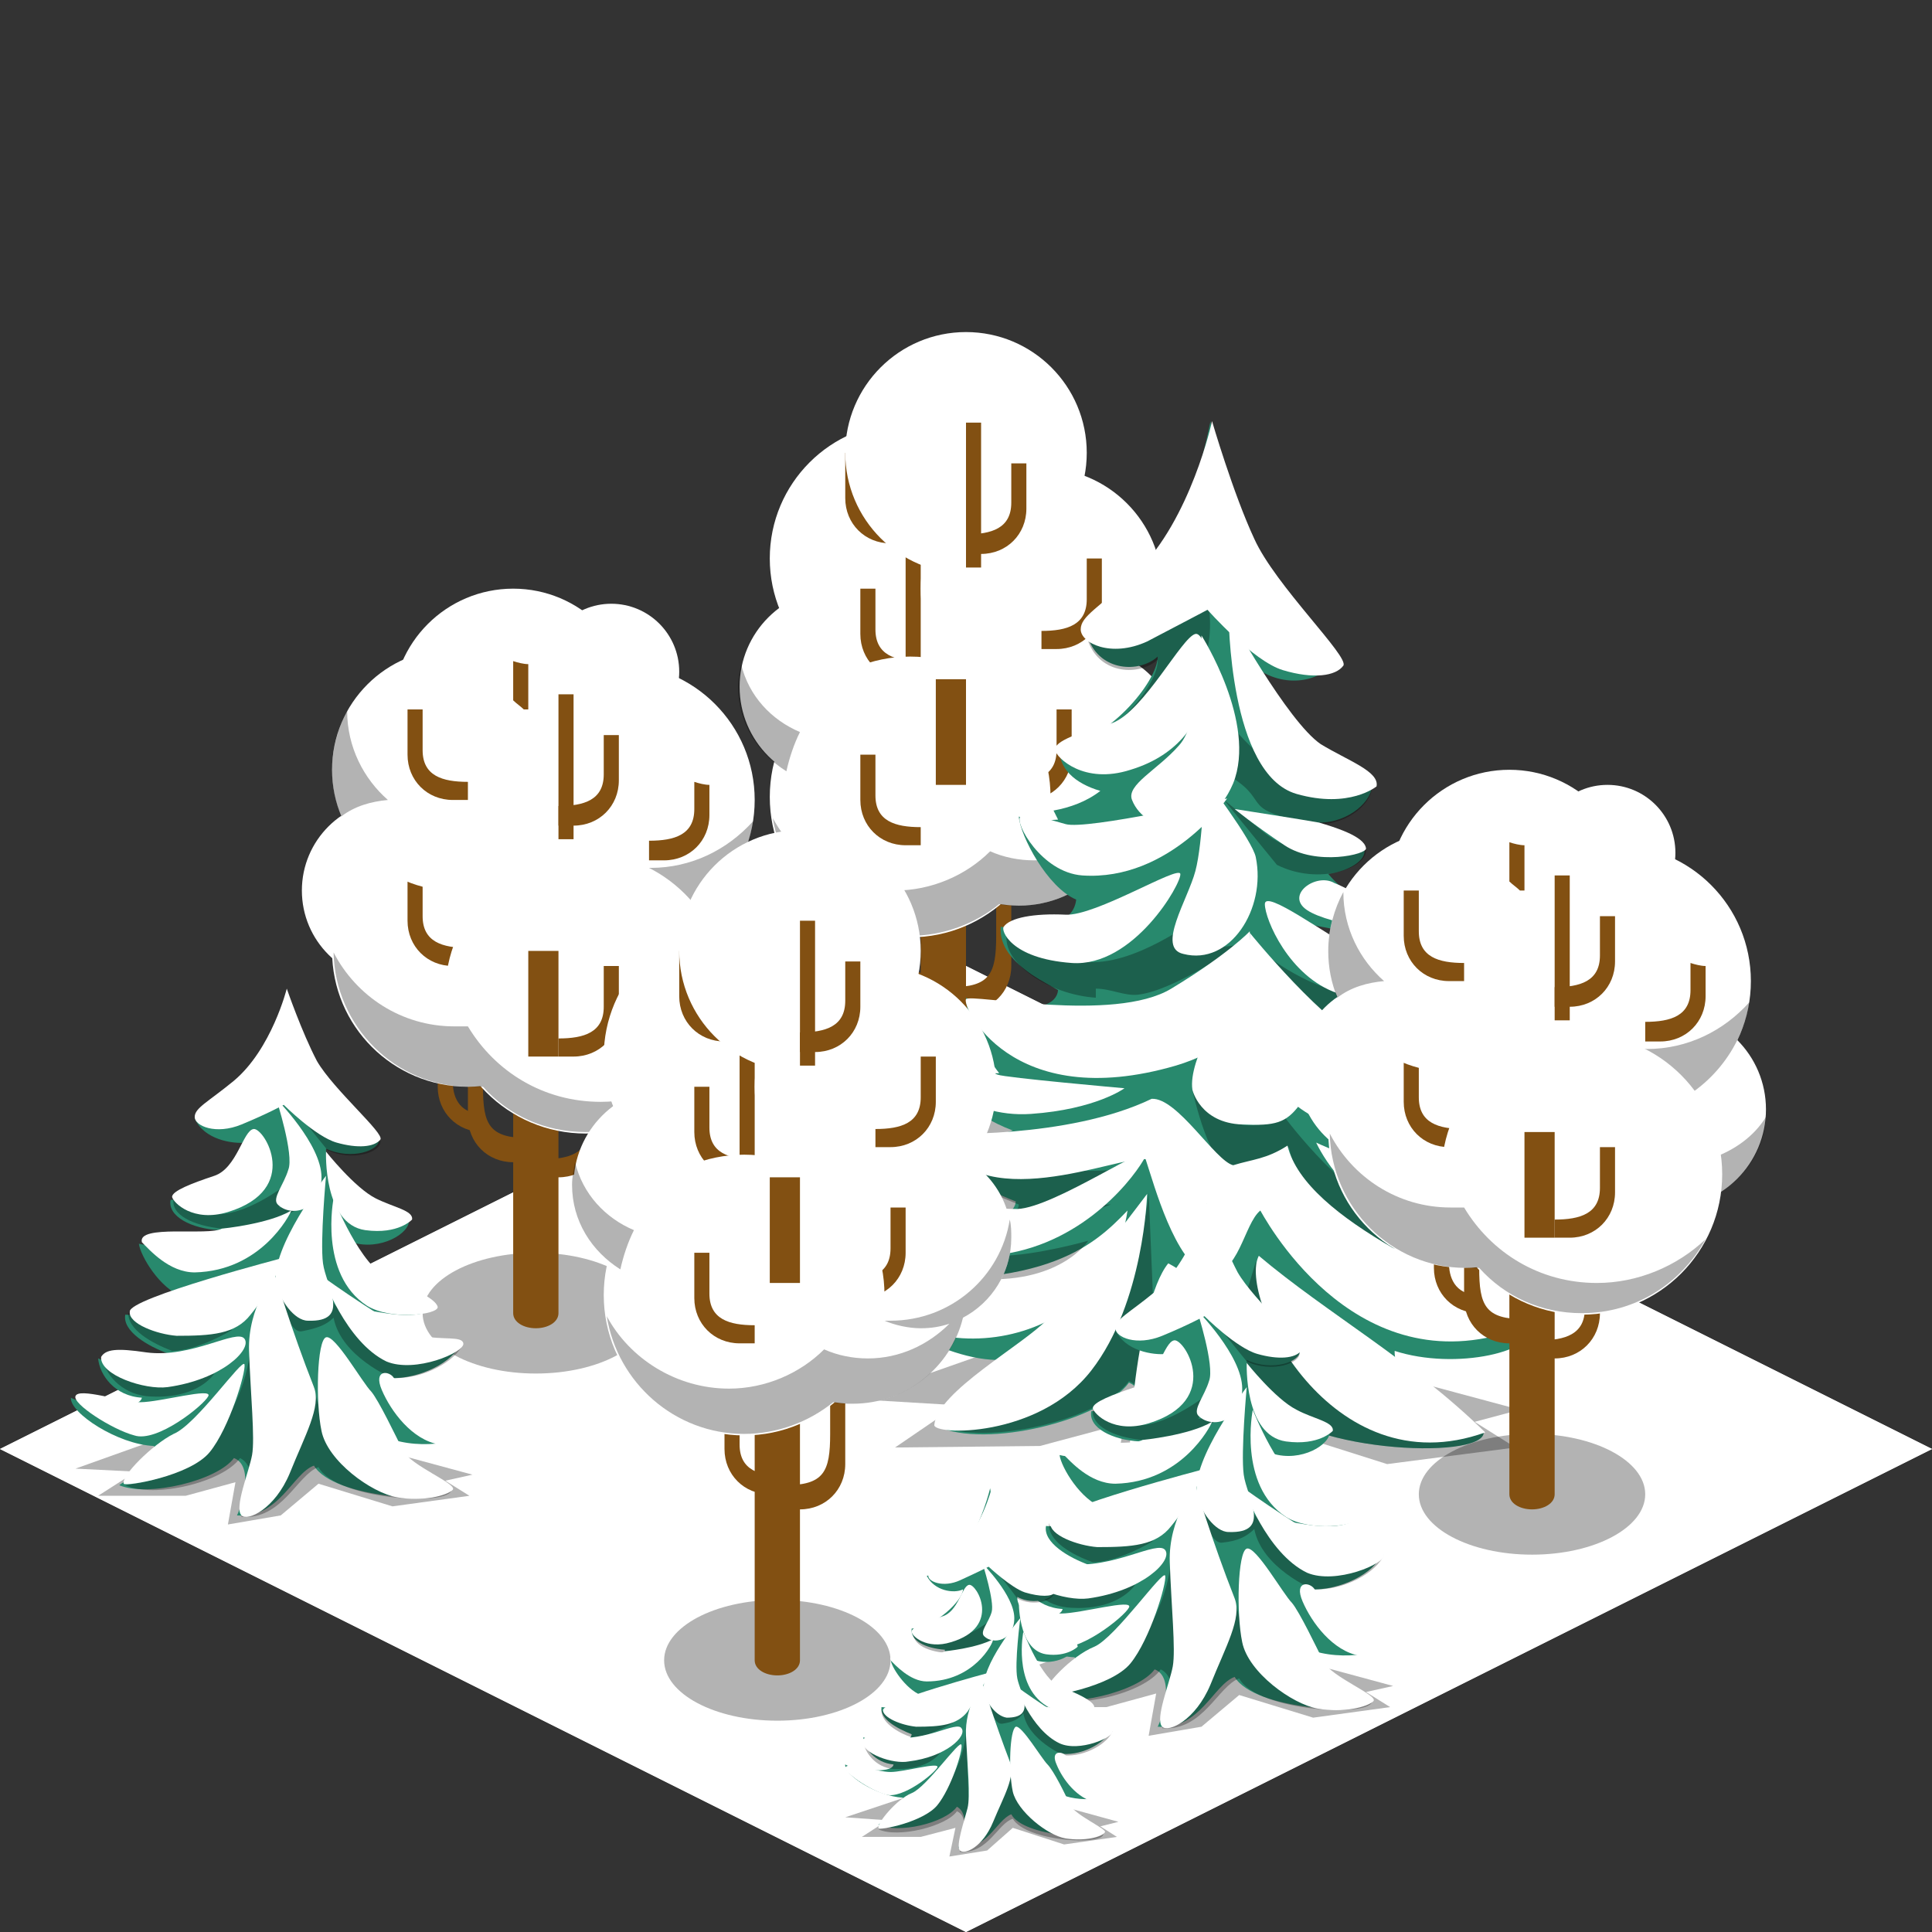 <?xml version="1.0" encoding="utf-8"?>
<!-- Generator: Adobe Illustrator 18.1.0, SVG Export Plug-In . SVG Version: 6.00 Build 0)  -->
<svg version="1.1" id="Layer_1" xmlns="http://www.w3.org/2000/svg" xmlns:xlink="http://www.w3.org/1999/xlink" x="0px" y="0px"
	 viewBox="0 0 128 128" enable-background="new 0 0 128 128" xml:space="preserve">
<rect x="0" y="0" width="128" height="128" fill="#333333" stroke="none"/>
<g>
	<g>
		<polygon fill="#FFFFFF" points="64,64 128,96 64,128 0,96 		"/>
		<polygon fill="#FFFFFF" points="64,64 128,96 64,128 0,96 		"/>
	</g>
	<g>
		<ellipse opacity="0.3" cx="62.5" cy="77" rx="7.5" ry="4"/>
		<path fill="#825012" d="M61,50v27c0,0.6,0.7,1,1.5,1s1.5-0.4,1.5-1V50H61z"/>
		<circle fill="#FFFFFF" cx="55.5" cy="45.5" r="6.5"/>
		<circle fill="#FFFFFF" cx="60" cy="37" r="9"/>
		<path fill="#825012" d="M63,65.4c2.6,0,3-0.9,3-3.4v-8h1v10c0,1.7-1.3,3-3,3h-1L63,65.4z"/>
		<path fill="#825012" d="M63,64.8c-1.7,0-3-0.4-3-2.1V53h-1v10c0,1.7,1.3,3,3,3h1L63,64.8z"/>
		<path fill="#825012" d="M61,43.8c-1.7,0-3-0.4-3-2.1V39h-1v3c0,1.7,1.3,3,3,3h1L61,43.8z"/>
		<circle fill="#FFFFFF" cx="67.5" cy="52.5" r="7.5"/>
		<circle fill="#FFFFFF" cx="72" cy="49" r="6"/>
		<path fill="#825012" d="M67,51.8c1.7,0,3-0.4,3-2.1V47h1v3c0,1.7-1.3,3-3,3h-1V51.8z"/>
		<path fill="#825012" d="M60,34.8c-1.7,0-3-0.4-3-2.1V30h-1v3c0,1.7,1.3,3,3,3h1L60,34.8z"/>
		<rect x="60" y="36.4" fill="#825012" width="1" height="9.6"/>
		<circle fill="#FFFFFF" cx="69" cy="39" r="8"/>
		<circle fill="#FFFFFF" cx="64" cy="30" r="8"/>
		<path fill="#825012" d="M69,41.8c1.7,0,3-0.4,3-2.1V37h1v3c0,1.7-1.3,3-3,3h-1V41.8z"/>
		<circle fill="#FFFFFF" cx="60.3" cy="52.8" r="9.3"/>
		<path opacity="0.3" d="M78,49c0-0.4,0-0.8-0.1-1.2c-0.6,3.8-3.9,6.7-7.9,6.7c-0.1,0-0.3,0-0.4,0c0.7,0.3,1.6,0.5,2.4,0.5
			c0.7,0,1.3-0.1,1.9-0.3c-1.4,1.4-3.3,2.3-5.4,2.3c-1,0-2-0.2-2.9-0.6C64,58,61.7,59,59.3,59c-3.5,0-6.6-2-8.1-4.8
			c0.7,4.4,4.5,7.8,9.1,7.8c2.2,0,4.3-0.8,5.9-2.1C66.6,60,67,60,67.5,60c3.5,0,6.5-2.4,7.3-5.7C76.7,53.3,78,51.3,78,49z"/>
		<path opacity="0.3" d="M53,48.5c-1.9-0.8-3.4-2.4-3.9-4.5c-0.1,0.5-0.2,1-0.2,1.5c0,2.4,1.3,4.4,3.2,5.6
			C52.3,50.2,52.6,49.3,53,48.5z"/>
		<path fill="#825012" d="M61,54.8c-1.7,0-3-0.4-3-2.1V50h-1v3c0,1.7,1.3,3,3,3h1L61,54.8z"/>
		<rect x="62" y="45" fill="#825012" width="2" height="7"/>
		<path fill="#825012" d="M64,35.4c1.7,0,3-0.4,3-2.1v-2.6h1v3c0,1.7-1.3,3-3,3h-1V35.4z"/>
		<rect x="64" y="28" fill="#825012" width="1" height="9.6"/>
	</g>
	<g>
		<ellipse opacity="0.3" cx="35.5" cy="87" rx="7.5" ry="4"/>
		<path fill="#825012" d="M37,63v24c0,0.6-0.7,1-1.5,1S34,87.6,34,87V63H37z"/>
		<circle fill="#FFFFFF" cx="44.5" cy="61.5" r="6.5"/>
		<circle fill="#FFFFFF" cx="41" cy="53" r="9"/>
		<path fill="#825012" d="M35,75.4c-2.6,0-3-0.9-3-3.4v-8h-1v10c0,1.7,1.3,3,3,3h1L35,75.4z"/>
		<path fill="#825012" d="M36,76.8c1.7,0,3-0.4,3-2.1V65h1v10c0,1.7-1.3,3-3,3h-1L36,76.8z"/>
		<path fill="#825012" d="M32,73.8c-1.7,0-2-1.3-2-2.1V62h-1v10c0,1.7,1.3,3,3,3h0L32,73.8z"/>
		<circle fill="#FFFFFF" cx="31" cy="63" r="9"/>
		<circle fill="#FFFFFF" cx="26" cy="59" r="6"/>
		<path fill="#825012" d="M31,62.8c-1.7,0-3-0.4-3-2.1V58h-1v3c0,1.7,1.3,3,3,3h1L31,62.8z"/>
		<circle fill="#FFFFFF" cx="30" cy="51" r="8"/>
		<circle fill="#FFFFFF" cx="34" cy="47" r="8"/>
		<circle fill="#FFFFFF" cx="40.5" cy="44.5" r="4.5"/>
		<path fill="#825012" d="M34,46.4c0.2,0.2,0.5,0.4,0.7,0.6H35v-3c-0.3,0-0.7-0.1-1-0.2V46.4z"/>
		<path opacity="0.3" d="M49.9,54.4c-1.7,1.9-4.1,3.1-6.8,3.1c-0.2,0-0.4,0-0.6,0c1,1.1,1.6,2.4,1.7,3.9
			C47.1,60.3,49.4,57.6,49.9,54.4z"/>
		<g>
			<path opacity="0.3" d="M47.5,64.7c0.3,0.7,0.4,1.5,0.5,2.3c1.7-1.1,2.9-2.9,3-5C50.2,63.3,48.9,64.2,47.5,64.7z"/>
		</g>
		<path opacity="0.3" d="M25.7,53c-1.6-1.4-2.7-3.5-2.7-5.9c-0.6,1.1-1,2.5-1,3.9c0,1.1,0.2,2.1,0.6,3.1
			C23.5,53.4,24.6,53.1,25.7,53z"/>
		<path fill="#825012" d="M46,53.6c0,1.7-1.3,2.1-3,2.1V57h1c1.7,0,3-1.3,3-3v-2c-0.3,0-0.7-0.1-1-0.2V53.6z"/>
		<circle fill="#FFFFFF" cx="38.8" cy="65.8" r="9.3"/>
		<path opacity="0.3" d="M39.8,73c-3.8,0-7-2-8.8-5c-0.3,0-0.6,0-0.9,0c-3.5,0-6.5-2-8-4.9c0.1,4.9,4.1,8.9,9,8.9c0.3,0,0.6,0,0.9,0
			c1.7,1.9,4.1,3,6.8,3c3.6,0,6.6-2,8.2-4.9C45.1,71.9,42.5,73,39.8,73z"/>
		<path fill="#825012" d="M37,68.8c1.7,0,3-0.4,3-2.1V64h1v3c0,1.7-1.3,3-3,3h-1L37,68.8z"/>
		<path fill="#825012" d="M31,51.8c-1.7,0-3-0.4-3-2.1V47h-1v3c0,1.7,1.3,3,3,3h1L31,51.8z"/>
		<rect x="35" y="63" fill="#825012" width="2" height="7"/>
		<path fill="#825012" d="M37,53.4c1.7,0,3-0.4,3-2.1v-2.6h1v3c0,1.7-1.3,3-3,3h-1L37,53.4z"/>
		<rect x="37" y="46" fill="#825012" width="1" height="9.6"/>
	</g>
	<g>
		<polygon opacity="0.3" points="10.6,95.3 5,97.3 9,97.5 6.5,99.1 12.3,99.1 15.6,98.2 15.1,101 18.6,100.4 21.1,98.3 26,99.8 
			31.1,99.1 29.5,98.1 31.3,97.7 23.9,95.7 		"/>
		<path fill="#28896D" d="M12.9,74.1c4.2-0.5,6.1-8.5,6.1-8.5s0.9,7.8,6.1,9.9c0.1,0.7-1.8,1.4-3.5,0.6c-0.1,1.6,3.4,4.1,5.5,4.7
			c0.1,0.9-1.9,2.1-3.8,1.5c0.9,1.9,2.3,3.5,5.5,4.4c-1.5,0.9-3.9,0.1-5.3,0c0,1.2,4.7,2.5,7,2.3c-0.4,1.2-2.7,2.4-4.7,2.3
			c0,1.4,4.6,2.6,5.8,2.9c0.1,1.2-3.2,1.9-5.5,1.2c-0.1,1.4,2.3,2.6,3.5,3.2c0,1.1-7.5,0.7-8.8-1.5c-1.4,0.5-2.3,3.5-5.1,3.3
			c0.4-0.8,1.1-3.3-0.2-3.8c-1.1,1.5-5.7,2.6-7.6,1.8c0.5-0.5,3.1-0.9,2.3-2.6c-2.4-0.1-5.6-2.2-5.5-3.2c0.6,0.4,4.5,1,4.7,0
			c-1.8-0.1-2.8-1.5-2.9-2.6c0.6,0.3,4.5,0.9,4.7-0.3c-1.4-0.5-3.1-1.5-2.9-2.6c1.2,0.1,3.6,0.1,3.8-1.2c-1.5-0.5-2.8-2.7-2.9-3.5
			c1.1,0.3,5.3,0.1,5.3-0.9c-1.8-0.1-3.4-0.9-3.2-2c2.4-0.2,5-2.7,5-3.8C15.4,75.8,13.5,75.5,12.9,74.1z"/>
		<path opacity="0.3" d="M21.2,74.9c-1.6-1.3-1.6-1.3-1.6-1.3s1.2,1.5,2.1,2.6c0,0,0,0,0,0c1.7,0.8,3.6,0.1,3.5-0.6
			C25.2,75.5,22.7,76.1,21.2,74.9z"/>
		<path opacity="0.3" d="M23.2,96.9c-1.9-2-2.4-5-2.4-5s-1.2,4-2.1,5.9c-0.6,1.2-1.1,2.1-2.7,2.6c0,0,0,0.1,0,0.1
			c2.7,0.2,3.7-2.8,5.1-3.3c1.2,2.2,8.8,2.6,8.8,1.5C29.8,98.6,25.2,98.9,23.2,96.9z"/>
		<path opacity="0.3" d="M26.6,89.9c-1.9-0.1-4.6-3.7-4.6-3.7s-1.3,0.6-2.1,0.1C19,85.7,18.3,85,18.3,85s0.7,3.4,1.7,3.2
			s1.6-0.4,2.1-0.9c0.5,2.6,3.9,4,3.9,4c2,0.1,4.2-1.1,4.7-2.3C30.7,89,28.6,90,26.6,89.9z"/>
		<path opacity="0.3" d="M14.7,81.4C14.7,81.4,14.6,81.4,14.7,81.4c0.6,0,1.2,0,1.7-0.1c1.5-0.2,4-1.5,4-1.5l-1.9,0.2l0.7-1.7
			c0,0-2.2,1.8-4.2,2.1s-3.5-1-3.5-1C11.3,80.5,12.8,81.2,14.7,81.4z"/>
		<g>
			<path opacity="0.3" d="M11.4,89.5c1.7,0,4-1.4,4-1.4s-6.6,0.4-6.9-1.2C8.4,88.1,10.1,89,11.4,89.5z"/>
			<path opacity="0.3" d="M14.2,91c0,0-2.1,0.6-3.5,0.6c-1.3,0-3.8-1.3-3.9-1.7C6.9,91,8,92.3,9.7,92.5C13.1,92.8,14.2,91,14.2,91z"
				/>
		</g>
		<path opacity="0.3" d="M16.9,97.2c0-1.2-0.3-8-0.3-8s-0.1,4.1-3.8,7.6c-1.2,1.2-4.5,1.6-4.5,1.6c1.9,0.9,6.5-0.2,7.6-1.8
			c1,0.5,0.8,2,0.5,3.1C16.5,99,16.9,97.9,16.9,97.2z"/>
		<path fill="#FFFFFF" d="M11.4,79.3c0.1,0.4,1.4,1.7,3.7,1c4.9-1.5,2.4-5.6,1.7-5.5c-0.7,0.1-1.1,2.6-2.6,3.1S11.4,78.9,11.4,79.3z
			"/>
		<path fill="#FFFFFF" d="M27.3,80.8c0,0-0.9,1-3.1,0.7c-2.8-0.4-2.6-5.2-2.6-5.2s1.9,2.4,3.3,3.1C26.1,80,27.4,80.2,27.3,80.8z"/>
		<path fill="#FFFFFF" d="M29,86.6c0,0.5-3.1,0.9-4.7-0.1c-3.2-2.1-2.2-7.1-2.2-7.1s1.8,4.6,3.7,5.3C27,85.2,28.9,86,29,86.6z"/>
		<path fill="#FFFFFF" d="M18.3,85c0.2,1.1,1.2,2.5,2.1,2.5c2.9,0.1,1.2-2.3,1-3.8s0.2-5.8,0.2-5.8S17.9,82.7,18.3,85z"/>
		<path fill="#FFFFFF" d="M11.1,91.9c3.6-0.5,5.6-2.5,5.1-3.2c-0.5-0.7-3.5,1.3-6.5,0.9c-2-0.3-2.7-0.2-3,0.3
			C6.6,91.1,9.6,92.1,11.1,91.9z"/>
		<path fill="#FFFFFF" d="M18.9,83.3c0,0-10.4,2.7-10.3,3.6c-0.1,0.8,1.8,1.5,3.1,1.6c2.3,0,3.9-0.1,4.9-1.4
			C17.7,85.8,18.9,83.3,18.9,83.3z"/>
		<path fill="#FFFFFF" d="M30.7,89c0.1,0.6-3.2,2-5.1,1.2c-2.7-1.3-4.2-5.6-4.2-5.6s5,3.6,6.5,3.9S30.6,88.5,30.7,89z"/>
		<path fill="#FFFFFF" d="M18.4,79.8c0.9,0.9,2.9,0.4,2.9-1.8c0-2.2-3-5.2-3-5.2s1.2,3.7,0.8,4.7C18.8,78.5,18,79.4,18.4,79.8z"/>
		<path fill="#FFFFFF" d="M25.2,75.5c0.3-0.4-3.1-3.3-4.2-5.2c-1-1.9-2-4.8-2-4.8s-1,4-3.5,6.1c-1.7,1.4-2.6,1.8-2.6,2.4
			c0,0.6,1.4,1.2,3.1,0.5c1.7-0.7,2.8-1.3,2.8-1.3s2.1,2.1,3.5,2.5C23.7,76.1,24.8,76,25.2,75.5z"/>
		<path fill="#FFFFFF" d="M16,100.4c0.4,0.4,2.2-0.4,3.2-2.8c1-2.5,2.1-4.4,1.6-5.7c-1.5-3.8-2.6-7.5-2.6-7.5s-1.8,2.2-1.7,5.1
			s0.4,5.8,0.2,6.9C16.5,97.5,15.5,99.9,16,100.4z"/>
		<path fill="#FFFFFF" d="M30,98.7c0.3-0.4-2.8-1.6-3.3-2.6c-0.5-1-1.6-3.3-2.1-3.9c-0.6-0.6-2.4-3.8-3-3.6
			c-0.6,0.2-0.7,4.3-0.3,6.2c0.4,2,3.3,4.1,5,4.4S29.6,99.1,30,98.7z"/>
		<path fill="#FFFFFF" d="M32,94.2c0.2,0.4-1.2,1.9-2.9,1.5c-1.8-0.3-3.2-2.2-3.8-3.6c-0.6-1.4,0.5-1.3,0.8-0.8
			c0.3,0.5,2.5,1.7,3.8,2.1C31.1,93.8,31.7,93.5,32,94.2z"/>
		<path fill="#FFFFFF" d="M5,92.5c-0.2,0.5,2.4,2.2,3.9,2.6c1.5,0.5,4.6-2,4.9-2.6c0.3-0.6-3.2,0.4-4.5,0.4
			C8.1,92.9,5.2,91.9,5,92.5z"/>
		<path fill="#FFFFFF" d="M8.2,98.3c0.1,0.2,4.4-0.5,5.7-2.1c1.3-1.6,2.4-5.3,2.3-5.8S13,94.4,11.5,95C10.1,95.7,8,97.8,8.2,98.3z"
			/>
		<path fill="#FFFFFF" d="M19.3,80.2c-1.5,0.9-4.6,1.2-4.6,1.2c-0.9,0.5-5.6-0.3-5.3,0.9c0.5,0.5,1.8,2,3.5,2
			C17.3,84.2,19.2,80.5,19.3,80.2z"/>
	</g>
	<g>
		<polygon opacity="0.3" points="66.1,89.4 56.7,92.7 63.4,93.1 59.3,95.9 68.9,95.8 74.5,94.3 73.6,99 79.5,98 83.7,94.4 91.9,97 
			100.4,95.9 97.7,94.2 100.7,93.4 88.4,90.1 		"/>
		<path fill="#28896D" d="M101.7,87.6c-2.1-0.6-9.8-2.6-9.8-4.9c3.3,0.2,7.1-1.9,7.8-3.9c-2.5,0.2-6.4-0.6-9.1-1.7
			c-0.4-0.5-0.7-1-0.8-1.5c2.3,0.6,5,0.4,6.9-0.7c-1.1-0.3-2.1-0.6-2.9-1c1.2-1,2-2.3,2.5-3.1c-2.4,0.7-6.9-0.1-6.9-2.2
			c2.6,0.2,5.5-1.8,6.1-3.7c-0.9,0.1-2.1-0.1-3.3-0.3c-1.7-0.8-3.7-2-5.2-3.3c1.8,0.3,4.5,1.1,6.2-0.1c-2.4-0.8-4-1.9-5.2-3.3
			c1.4-0.2,2.5-0.9,2.4-1.6c-1.1-0.4-2.1-1.1-3-1.8c2,0,3.6-1.5,3.5-2.6c-2.8-0.9-7.5-4.8-7.3-7.4c2.2,1.3,4.7,0.2,4.6-0.9
			c-6.9-3.3-8-15.7-8-15.7s-2.6,13.7-8.1,14.4c0.8,2.2,3.4,2.3,4.6,1.2c0,1.7-3.4,5.7-6.5,6c-0.1,1.4,1,2.4,2.7,2.9
			c-0.9,0.7-2,1.1-3.1,1.3c0.1,0.2,0.2,0.4,0.3,0.6c-1.1,0.1-2.1,0-2.6-0.2c0.1,1.3,1.9,4.7,3.8,5.5c-0.2,2-3.4,2.1-5,1.8
			c-0.1,1.3,0.8,2.3,2.1,3.2c0,0,0,0,0,0c0.6,0.4,1.2,0.7,1.7,1c-0.2,2-5.3,1-6.1,0.5c0,0.6,0.2,1.2,0.5,1.8c0.4,1,0.9,2.2,1.7,3.2
			c-1.6,0.1-4-0.4-4.5-0.9c-0.1,1.3,2.7,3.7,5.4,4.7c-1.4,0.5-3.5,0.5-4.7,0.3c-0.2,2,2.6,3.5,4.9,4.4c-0.2,2.1-6.8,1.1-7.8,0.5
			c0.1,1.8,2,4.2,4.9,4.4c-0.2,1.7-6.9,0.7-7.8,0C56.6,86.4,62,90,66,90.1c1.3,2.9-3.1,3.5-3.9,4.4c3.2,1.5,10.9-0.4,12.7-2.9
			c2.2,1,0.9,5.2,0.3,6.4c4.6,0.3,6.2-4.6,8.5-5.5c2.1,3.7,14.7,4.3,14.7,2.4c-2-1-6-3.1-5.9-5.4C96.4,90.8,102,89.6,101.7,87.6z"/>
		<path fill="#FFFFFF" d="M56.1,84.4c12.9,1.4,16.3-1.8,18.6-4.2C73.4,89.4,60.9,91.6,56.1,84.4z"/>
		<path opacity="0.3" d="M83.8,55.2C81.1,53,81.1,53,81.1,53s2.1,2.6,3.5,4.3c0,0,0,0,0,0c2.8,1.4,6,0.2,5.9-1
			C90.5,56.3,86.4,57.3,83.8,55.2z"/>
		<path opacity="0.3" d="M87.2,92.1c-3.3-3.4-4-8.5-4-8.5s-2,6.8-3.5,9.9c-1,2-1.9,3.6-4.5,4.3c0,0.1,0,0.1-0.1,0.2
			c4.6,0.3,6.2-4.6,8.5-5.5c2.1,3.7,14.7,4.3,14.7,2.4C98.3,95,90.5,95.5,87.2,92.1z"/>
		<path opacity="0.3" d="M92.9,80.3c-3.3-0.2-7.8-6.3-7.8-6.3s-2.3,1.1-3.6,0.2c-1.3-0.9-2.5-2-2.5-2s1.2,5.7,2.9,5.4
			c1.8-0.3,2.8-0.8,3.5-1.6c0.8,4.4,6.5,6.8,6.5,6.7c3.3,0.2,7.1-1.9,7.8-3.9C99.8,78.8,96.2,80.5,92.9,80.3z"/>
		<path opacity="0.3" d="M72.6,66.1c0,0,0-0.6,0-0.6c1,0,1.9,0.5,2.8,0.4c2.5-0.3,6.7-3.3,6.7-3.3L78.9,63l1.3-2.8
			c0,0-3.8,3.1-7.1,3.5s-6.4-1.8-6.4-1.8C66.4,63.8,69.5,65.9,72.6,66.1z"/>
		<g>
			<path opacity="0.3" d="M67.5,79.8c-0.2,2.1-6.8,1.1-7.8,0.5c4.8,3.1,13.9-0.5,13.9-0.5l-4.4,0.1l5-2.4c0,0-11.1,0.7-11.6-2.1
				C62.3,77.4,65.1,78.9,67.5,79.8z"/>
			<path opacity="0.3" d="M72.1,82.2c0,0-3.5,1-5.9,1c-2.2,0-6.4-2.2-6.6-2.8c0.2,1.8,2,4.1,4.9,4.3C70.2,85.2,72.1,82.2,72.1,82.2z
				"/>
		</g>
		<path opacity="0.3" d="M76.6,92.5c0-2-0.5-13.5-0.5-13.5s-0.3,6.9-6.5,12.8c-2.1,2-7.5,2.6-7.5,2.6c3.2,1.5,10.9-0.4,12.7-2.9
			c1.7,0.8,1.3,3.4,0.8,5.2C76,95.6,76.6,93.8,76.6,92.5z"/>
		<path opacity="0.3" d="M95.6,64.8c0,0-3.3,1.8-6.6,1c-3.3-0.8-5.7-3-5.7-3s1.3,3.7,2.8,6c1.6,2.4,7.5,4.5,10.3,2
			c-2.4,0.7-6.9-0.1-6.9-2.2C92.1,68.7,95,66.8,95.6,64.8z"/>
		<path opacity="0.3" d="M87.3,52.1c-2.8-0.4-5.6-3.9-5.6-3.9s-2.8,1.5-0.1,3.3c2.7,1.7,0.3,2.2,5.8,3.1c2,0,3.6-1.5,3.5-2.6
			C91,52,90,52.4,87.3,52.1z"/>
		<path opacity="0.3" d="M70.3,49.7c0,0,2,0.5,6.6-2.4c4.6-2.9,3-8,3-8s-1.7,2.3-3.5,2.6c-1.5,0.2-3.1,0.7-4,0.6c-0.2,0-0.3,0-0.3,0
			c0.8,2.2,3.4,2.3,4.6,1.2C76.8,45.4,73.5,49.3,70.3,49.7z"/>
		<path fill="#FFFFFF" d="M69.9,49.7c0.1,0.5,1.9,2.3,5,1.3c6.6-2,5.3-9.2,4.3-9c-0.9,0.2-3.4,5.1-5.5,5.9
			C71.6,48.5,69.8,49.1,69.9,49.7z"/>
		<path fill="#FFFFFF" d="M91.2,52.1c0,0-1.8,1.5-5.3,0.5c-4.5-1.3-4.5-11.9-4.5-11.9s3.9,7.1,6.1,8.6
			C89.3,50.4,91.4,51.1,91.2,52.1z"/>
		<path fill="#FFFFFF" d="M75,53c0.9,2.3,5,2.9,6.7-1.1c1.6-4-2.1-9.8-2.1-9.8s0,5.7-1.5,7.3C76.7,51,74.6,52,75,53z"/>
		<path fill="#FFFFFF" d="M89,44.1c0.4-0.6-4.5-5.3-5.9-8.4c-1.4-3-2.8-7.8-2.8-7.8s-1.4,6.5-5,10c-2.5,2.4-3.7,2.9-3.7,3.8
			s2,1.9,4.4,0.8c2.3-1.2,4-2.1,4-2.1s3,3.4,5,4S88.5,44.8,89,44.1z"/>
		<path fill="#FFFFFF" d="M59.6,80.5c-0.4,1,3.5,3,6.8,2.6c5.6-0.8,8.9-5.3,9.5-6.5c0.6-1.2-6,3.4-8.5,3.5
			C64.9,80.1,60.1,79.3,59.6,80.5z"/>
		<path fill="#FFFFFF" d="M95.6,64.8c0,1.2-3.8,2.1-7,1c-3.2-1.1-4.8-4.9-4.8-5.9s4,2,6.3,3.2C92.5,64.3,95.6,64.1,95.6,64.8z"/>
		<path fill="#FFFFFF" d="M98.4,74.9c-0.2-0.6-6.3,0-11-4.6s-4.6-8.6-4.6-8.6s-1.4,1.5-5.2,3.8S64.3,65.8,64,66.2s2.9,7.6,13.9,4.4
			c3-0.9,3.8-2.2,3.8-2.2s2.7,4.6,6,5.9C95,77.1,98.6,75.5,98.4,74.9z"/>
		<path fill="#FFFFFF" d="M96.5,70.5c0.2,0.7-2.3,2.3-6.6,1.1c-7.2-2-7.1-9.8-7.1-9.8s5.1,6.3,8,7.4C92.4,69.9,96.3,70.1,96.5,70.5z
			"/>
		<path fill="#FFFFFF" d="M66.5,61.4c-0.2,0.2,0.4,2.1,4.5,2.4s7.3-5.3,7.2-5.9c-0.1-0.6-5.6,2.8-7.6,2.7
			C68.5,60.5,66.9,60.8,66.5,61.4z"/>
		<path fill="#FFFFFF" d="M67.6,54.1c-0.4,0.4,1.4,3.7,4.1,3.9c5.8,0.4,9.6-5.1,9.6-5.1s-9.3,2.1-10.7,1.7S67.9,53.8,67.6,54.1z"/>
		<path fill="#FFFFFF" d="M90.5,56.2c0.1,0.4-3.3,1.2-5.4-0.2s-3.3-2.4-3.3-2.4s4.5,0.7,5.6,0.9C88.4,54.8,90.4,55.4,90.5,56.2z"/>
		<path fill="#FFFFFF" d="M93.3,61.2c-0.1,0.8-5.2,0.1-6.7-0.9c-1.5-1,0.6-2.5,1.8-1.8C89.7,59,93.3,61.2,93.3,61.2z"/>
		<path fill="#FFFFFF" d="M78.4,63.2c3.1,0.8,5.5-3,4.8-6.4c-0.2-1.1-3.4-5.3-3.4-5.3s-0.1,4.3-0.6,6.2S76.6,62.8,78.4,63.2z"/>
		<path fill="#FFFFFF" d="M79,72.2c0,0,0.5,2.2,3.3,2.3c2.2,0.1,2.9-0.1,3.8-1.3c1.2-1.8-4.9-6.8-4.9-6.8S78.7,70.2,79,72.2z"/>
		<path fill="#FFFFFF" d="M61.9,94.4c-0.1,0.7,6.9,0.9,10.4-3.6s3.7-11.7,3.7-11.7s-4.9,6.5-6.6,8.3C67.8,89.1,62.1,92.2,61.9,94.4z
			"/>
		<path fill="#FFFFFF" d="M62.1,75.1c0,0,8.6,0.4,14.2-2.3c1.7-0.1,4.2,4.1,5.4,4.4c1.3-0.4,2.2-0.4,3.6-1.3
			c1.2,5,11.7,9.1,16.6,11.6c-11,5.1-17.4-5.5-18.4-7.3c-1.1,0.9-1.4,4.3-3.5,4.3c-2.2-1-3.5-5.9-4.1-7.7
			C74.2,76.5,64.6,80.9,62.1,75.1z"/>
		<path fill="#FFFFFF" d="M61.9,70.4c-0.8,0.6,2.1,3.7,6.4,3.4s6.2-1.7,6.2-1.7s-7.9-0.7-8.4-0.9S62.5,69.9,61.9,70.4z"/>
		<path fill="#FFFFFF" d="M99.8,78.8c0.3,0.6-3.7,2.7-7.3,1.7c-3.6-1-5.3-4.8-5.3-4.8s2.1,1,3.8,1.3C92.6,77.2,99.6,78.4,99.8,78.8z
			"/>
		<path fill="#FFFFFF" d="M75.1,98c3.6,0,9.1-10.8,2.3-14.3C75.2,86.4,74.4,98,75.1,98z"/>
		<path fill="#FFFFFF" d="M83.4,83.2c4.5,3.8,10.1,6.9,15,11.7C88.1,98.6,82,85.9,83.4,83.2z"/>
	</g>
	<g>
		<ellipse opacity="0.3" cx="51.5" cy="110" rx="7.5" ry="4"/>
		<path fill="#825012" d="M50,83v27c0,0.6,0.7,1,1.5,1s1.5-0.4,1.5-1V83H50z"/>
		<circle fill="#FFFFFF" cx="44.5" cy="78.5" r="6.5"/>
		<circle fill="#FFFFFF" cx="49" cy="70" r="9"/>
		<path fill="#825012" d="M52,98.4c2.6,0,3-0.9,3-3.4v-8h1v10c0,1.7-1.3,3-3,3h-1L52,98.4z"/>
		<path fill="#825012" d="M52,97.8c-1.7,0-3-0.4-3-2.1V86h-1v10c0,1.7,1.3,3,3,3h1L52,97.8z"/>
		<path fill="#825012" d="M50,76.8c-1.7,0-3-0.4-3-2.1V72h-1v3c0,1.7,1.3,3,3,3h1L50,76.8z"/>
		<circle fill="#FFFFFF" cx="56.5" cy="85.5" r="7.5"/>
		<circle fill="#FFFFFF" cx="61" cy="82" r="6"/>
		<path fill="#825012" d="M56,84.8c1.7,0,3-0.4,3-2.1V80h1v3c0,1.7-1.3,3-3,3h-1L56,84.8z"/>
		<path fill="#825012" d="M49,67.8c-1.7,0-3-0.4-3-2.1V63h-1v3c0,1.7,1.3,3,3,3h1L49,67.8z"/>
		<rect x="49" y="69.4" fill="#825012" width="1" height="9.6"/>
		<circle fill="#FFFFFF" cx="58" cy="72" r="8"/>
		<circle fill="#FFFFFF" cx="53" cy="63" r="8"/>
		<path fill="#825012" d="M58,74.8c1.7,0,3-0.4,3-2.1V70h1v3c0,1.7-1.3,3-3,3h-1L58,74.8z"/>
		<circle fill="#FFFFFF" cx="49.3" cy="85.8" r="9.3"/>
		<path opacity="0.3" d="M67,82c0-0.4,0-0.8-0.1-1.2c-0.6,3.8-3.9,6.7-7.9,6.7c-0.1,0-0.3,0-0.4,0c0.7,0.3,1.6,0.5,2.4,0.5
			c0.7,0,1.3-0.1,1.9-0.3c-1.4,1.4-3.3,2.3-5.4,2.3c-1,0-2-0.2-2.9-0.6C53,91,50.7,92,48.3,92c-3.5,0-6.6-2-8.1-4.8
			c0.7,4.4,4.5,7.8,9.1,7.8c2.2,0,4.3-0.8,5.9-2.1C55.6,93,56,93,56.5,93c3.5,0,6.5-2.4,7.3-5.7C65.7,86.3,67,84.3,67,82z"/>
		<path opacity="0.3" d="M42,81.5c-1.9-0.8-3.4-2.4-3.9-4.5c-0.1,0.5-0.2,1-0.2,1.5c0,2.4,1.3,4.4,3.2,5.6
			C41.3,83.2,41.6,82.3,42,81.5z"/>
		<path fill="#825012" d="M50,87.8c-1.7,0-3-0.4-3-2.1V83h-1v3c0,1.7,1.3,3,3,3h1L50,87.8z"/>
		<rect x="51" y="78" fill="#825012" width="2" height="7"/>
		<path fill="#825012" d="M53,68.4c1.7,0,3-0.4,3-2.1v-2.6h1v3c0,1.7-1.3,3-3,3h-1L53,68.4z"/>
		<rect x="53" y="61" fill="#825012" width="1" height="9.6"/>
	</g>
	<g>
		<ellipse opacity="0.3" cx="101.5" cy="99" rx="7.5" ry="4"/>
		<path fill="#825012" d="M103,75v24c0,0.6-0.7,1-1.5,1s-1.5-0.4-1.5-1V75H103z"/>
		<circle fill="#FFFFFF" cx="110.5" cy="73.5" r="6.5"/>
		<circle fill="#FFFFFF" cx="107" cy="65" r="9"/>
		<path fill="#825012" d="M101,87.4c-2.6,0-3-0.9-3-3.4v-8h-1v10c0,1.7,1.3,3,3,3h1V87.4z"/>
		<path fill="#825012" d="M102,88.8c1.7,0,3-0.4,3-2.1V77h1v10c0,1.7-1.3,3-3,3h-1V88.8z"/>
		<path fill="#825012" d="M98,85.8c-1.7,0-2-1.3-2-2.1V74h-1v10c0,1.7,1.3,3,3,3l0,0V85.8z"/>
		<circle fill="#FFFFFF" cx="97" cy="75" r="9"/>
		<circle fill="#FFFFFF" cx="92" cy="71" r="6"/>
		<path fill="#825012" d="M97,74.8c-1.7,0-3-0.4-3-2.1V70h-1v3c0,1.7,1.3,3,3,3h1V74.8z"/>
		<circle fill="#FFFFFF" cx="96" cy="63" r="8"/>
		<circle fill="#FFFFFF" cx="100" cy="59" r="8"/>
		<circle fill="#FFFFFF" cx="106.5" cy="56.5" r="4.5"/>
		<path fill="#825012" d="M100,58.4c0.2,0.2,0.5,0.4,0.7,0.6h0.3v-3c-0.3,0-0.7-0.1-1-0.2V58.4z"/>
		<path opacity="0.3" d="M115.9,66.4c-1.7,1.9-4.1,3.1-6.8,3.1c-0.2,0-0.4,0-0.6,0c1,1.1,1.6,2.4,1.7,3.9
			C113.1,72.3,115.4,69.6,115.9,66.4z"/>
		<g>
			<path opacity="0.3" d="M113.5,76.7c0.3,0.7,0.4,1.5,0.5,2.3c1.7-1.1,2.9-2.9,3-5C116.2,75.3,114.9,76.2,113.5,76.7z"/>
		</g>
		<path opacity="0.3" d="M91.7,65c-1.6-1.4-2.7-3.5-2.7-5.9c-0.6,1.1-1,2.5-1,3.9c0,1.1,0.2,2.1,0.6,3.1
			C89.5,65.4,90.6,65.1,91.7,65z"/>
		<path fill="#825012" d="M112,65.6c0,1.7-1.3,2.1-3,2.1V69h1c1.7,0,3-1.3,3-3v-2c-0.3,0-0.7-0.1-1-0.2V65.6z"/>
		<circle fill="#FFFFFF" cx="104.8" cy="77.8" r="9.3"/>
		<path opacity="0.3" d="M105.8,85c-3.8,0-7-2-8.8-5c-0.3,0-0.6,0-0.9,0c-3.5,0-6.5-2-8-4.9c0.1,4.9,4.1,8.9,9,8.9
			c0.3,0,0.6,0,0.9,0c1.7,1.9,4.1,3,6.8,3c3.6,0,6.6-2,8.2-4.9C111.1,83.9,108.5,85,105.8,85z"/>
		<path fill="#825012" d="M103,80.8c1.7,0,3-0.4,3-2.1V76h1v3c0,1.7-1.3,3-3,3h-1V80.8z"/>
		<path fill="#825012" d="M97,63.8c-1.7,0-3-0.4-3-2.1V59h-1v3c0,1.7,1.3,3,3,3h1V63.8z"/>
		<rect x="101" y="75" fill="#825012" width="2" height="7"/>
		<path fill="#825012" d="M103,65.4c1.7,0,3-0.4,3-2.1v-2.6h1v3c0,1.7-1.3,3-3,3h-1V65.4z"/>
		<rect x="103" y="58" fill="#825012" width="1" height="9.6"/>
	</g>
	<g>
		<polygon opacity="0.3" points="71.6,109.3 66,111.3 70,111.5 67.5,113.1 73.3,113.1 76.6,112.2 76.1,115 79.6,114.4 82.1,112.3 
			87,113.8 92.1,113.1 90.5,112.1 92.3,111.7 84.9,109.7 		"/>
		<path fill="#28896D" d="M73.9,88.1c4.2-0.5,6.1-8.5,6.1-8.5s0.9,7.8,6.1,9.9c0.1,0.7-1.8,1.4-3.5,0.6c-0.1,1.6,3.4,4.1,5.5,4.7
			c0.1,0.9-1.9,2.1-3.8,1.5c0.9,1.9,2.3,3.5,5.5,4.4c-1.5,0.9-3.9,0.1-5.3,0c0,1.2,4.7,2.5,7,2.3c-0.4,1.2-2.7,2.4-4.7,2.3
			c0,1.4,4.6,2.6,5.8,2.9c0.1,1.2-3.2,1.9-5.5,1.2c-0.1,1.4,2.3,2.6,3.5,3.2c0,1.1-7.5,0.7-8.8-1.5c-1.4,0.5-2.3,3.5-5.1,3.3
			c0.4-0.8,1.1-3.3-0.2-3.8c-1.1,1.5-5.7,2.6-7.6,1.8c0.5-0.5,3.1-0.9,2.3-2.6c-2.4-0.1-5.6-2.2-5.5-3.2c0.6,0.4,4.5,1,4.7,0
			c-1.8-0.1-2.8-1.5-2.9-2.6c0.6,0.3,4.5,0.9,4.7-0.3c-1.4-0.5-3.1-1.5-2.9-2.6c1.2,0.1,3.6,0.1,3.8-1.2c-1.5-0.5-2.8-2.7-2.9-3.5
			c1.1,0.3,5.3,0.1,5.3-0.9c-1.8-0.1-3.4-0.9-3.2-2c2.4-0.2,5-2.7,5-3.8C76.4,89.8,74.5,89.5,73.9,88.1z"/>
		<path opacity="0.3" d="M82.1,88.9c-1.6-1.3-1.6-1.3-1.6-1.3s1.2,1.5,2.1,2.6c0,0,0,0,0,0c1.7,0.8,3.6,0.1,3.5-0.6
			C86.2,89.5,83.7,90.1,82.1,88.9z"/>
		<path opacity="0.3" d="M84.2,110.9c-1.9-2-2.4-5-2.4-5s-1.2,4-2.1,5.9c-0.6,1.2-1.1,2.1-2.7,2.6c0,0,0,0.1,0,0.1
			c2.7,0.2,3.7-2.8,5.1-3.3c1.2,2.2,8.8,2.6,8.8,1.5C90.8,112.6,86.1,112.9,84.2,110.9z"/>
		<path opacity="0.3" d="M87.6,103.9c-1.9-0.1-4.6-3.7-4.6-3.7s-1.3,0.6-2.1,0.1C80,99.7,79.3,99,79.3,99s0.7,3.4,1.7,3.2
			c1-0.1,1.6-0.4,2.1-0.9c0.5,2.6,3.9,4,3.9,4c2,0.1,4.2-1.1,4.7-2.3C91.7,103,89.5,104,87.6,103.9z"/>
		<path opacity="0.3" d="M75.6,95.4C75.6,95.4,75.6,95.4,75.6,95.4c0.6,0,1.2,0,1.7-0.1c1.5-0.2,4-1.5,4-1.5l-1.9,0.2l0.7-1.7
			c0,0-2.2,1.8-4.2,2.1c-2,0.2-3.5-1-3.5-1C72.3,94.5,73.8,95.2,75.6,95.4z"/>
		<g>
			<path opacity="0.3" d="M72.4,103.5c1.7,0,4-1.4,4-1.4s-6.6,0.4-6.9-1.2C69.4,102.1,71,103,72.4,103.5z"/>
			<path opacity="0.3" d="M75.2,105c0,0-2.1,0.6-3.5,0.6c-1.3,0-3.8-1.3-3.9-1.7c0.1,1.1,1.2,2.4,2.9,2.6
				C74.1,106.8,75.2,105,75.2,105z"/>
		</g>
		<path opacity="0.3" d="M77.9,111.2c0-1.2-0.3-8-0.3-8s-0.1,4.1-3.8,7.6c-1.2,1.2-4.5,1.6-4.5,1.6c1.9,0.9,6.5-0.2,7.6-1.8
			c1,0.5,0.8,2,0.5,3.1C77.5,113,77.9,111.9,77.9,111.2z"/>
		<path fill="#FFFFFF" d="M72.4,93.3c0.1,0.4,1.4,1.7,3.7,1c4.9-1.5,2.4-5.6,1.7-5.5c-0.7,0.1-1.1,2.6-2.6,3.1S72.4,92.9,72.4,93.3z
			"/>
		<path fill="#FFFFFF" d="M88.3,94.8c0,0-0.9,1-3.1,0.7c-2.8-0.4-2.6-5.2-2.6-5.2s1.9,2.4,3.3,3.1C87,94,88.4,94.2,88.3,94.8z"/>
		<path fill="#FFFFFF" d="M89.9,100.6c0,0.5-3.1,0.9-4.7-0.1c-3.2-2.1-2.2-7.1-2.2-7.1s1.8,4.6,3.7,5.3C88,99.2,89.9,100,89.9,100.6
			z"/>
		<path fill="#FFFFFF" d="M79.3,99c0.2,1.1,1.2,2.5,2.1,2.5c2.9,0.1,1.2-2.3,1-3.8c-0.2-1.5,0.2-5.8,0.2-5.8S78.9,96.7,79.3,99z"/>
		<path fill="#FFFFFF" d="M72.1,105.9c3.6-0.5,5.6-2.5,5.1-3.2c-0.5-0.7-3.5,1.3-6.5,0.9c-2-0.3-2.7-0.2-3,0.3
			C67.6,105.1,70.6,106.1,72.1,105.9z"/>
		<path fill="#FFFFFF" d="M79.9,97.3c0,0-10.4,2.7-10.3,3.6c-0.1,0.8,1.8,1.5,3.1,1.6c2.3,0,3.9-0.1,4.9-1.4
			C78.7,99.8,79.9,97.3,79.9,97.3z"/>
		<path fill="#FFFFFF" d="M91.7,103c0.1,0.6-3.2,2-5.1,1.2c-2.7-1.3-4.2-5.6-4.2-5.6s5,3.6,6.5,3.9S91.6,102.5,91.7,103z"/>
		<path fill="#FFFFFF" d="M79.4,93.8c0.9,0.9,2.9,0.4,2.9-1.8c0-2.2-3-5.2-3-5.2s1.2,3.7,0.8,4.7C79.8,92.5,79,93.4,79.4,93.8z"/>
		<path fill="#FFFFFF" d="M86.2,89.5c0.3-0.4-3.1-3.3-4.2-5.2c-1-1.9-2-4.8-2-4.8s-1,4-3.5,6.1c-1.7,1.4-2.6,1.8-2.6,2.4
			s1.4,1.2,3.1,0.5c1.7-0.7,2.8-1.3,2.8-1.3s2.1,2.1,3.5,2.5C84.7,90.1,85.8,90,86.2,89.5z"/>
		<path fill="#FFFFFF" d="M77,114.4c0.4,0.4,2.2-0.4,3.2-2.8c1-2.5,2.1-4.4,1.6-5.7c-1.5-3.8-2.6-7.5-2.6-7.5s-1.8,2.2-1.7,5.1
			s0.4,5.8,0.2,6.9C77.5,111.5,76.5,113.9,77,114.4z"/>
		<path fill="#FFFFFF" d="M91,112.7c0.3-0.4-2.8-1.6-3.3-2.6c-0.5-1-1.6-3.3-2.1-3.9c-0.6-0.6-2.4-3.8-3-3.6
			c-0.6,0.2-0.7,4.3-0.3,6.2c0.4,2,3.3,4.1,5,4.4C89,113.5,90.6,113.1,91,112.7z"/>
		<path fill="#FFFFFF" d="M93,108.2c0.2,0.4-1.2,1.9-2.9,1.5c-1.8-0.3-3.2-2.2-3.8-3.6s0.5-1.3,0.8-0.8c0.3,0.5,2.5,1.7,3.8,2.1
			S92.6,107.5,93,108.2z"/>
		<path fill="#FFFFFF" d="M66,106.5c-0.2,0.5,2.4,2.2,3.9,2.6c1.5,0.5,4.6-2,4.9-2.6c0.3-0.6-3.2,0.4-4.5,0.4
			C69.1,106.9,66.2,105.9,66,106.5z"/>
		<path fill="#FFFFFF" d="M69.2,112.3c0.1,0.2,4.4-0.5,5.7-2.1c1.3-1.6,2.4-5.3,2.3-5.8s-3.3,4.1-4.7,4.7
			C71,109.7,69,111.8,69.2,112.3z"/>
		<path fill="#FFFFFF" d="M80.3,94.2c-1.5,0.9-4.6,1.2-4.6,1.2c-0.9,0.5-5.6-0.3-5.3,0.9c0.5,0.5,1.8,2,3.5,2
			C78.3,98.2,80.2,94.5,80.3,94.2z"/>
	</g>
	<g>
		<polygon opacity="0.3" points="59.9,119.1 56,120.4 58.8,120.6 57.1,121.7 61,121.7 63.3,121.1 62.9,123 65.4,122.6 67.1,121.1 
			70.5,122.2 74,121.7 72.9,121 74.1,120.7 69,119.3 		"/>
		<path fill="#28896D" d="M61.4,104.4c2.9-0.3,4.2-5.8,4.2-5.8s0.6,5.4,4.2,6.8c0.1,0.5-1.3,1-2.4,0.4c-0.1,1.1,2.4,2.8,3.8,3.2
			c0.1,0.6-1.3,1.4-2.6,1c0.6,1.3,1.6,2.4,3.8,3c-1,0.6-2.7,0.1-3.6,0c0,0.9,3.2,1.7,4.8,1.6c-0.3,0.8-1.8,1.7-3.2,1.6
			c0,1,3.2,1.8,4,2c0.1,0.8-2.2,1.3-3.8,0.8c-0.1,1,1.6,1.8,2.4,2.2c0,0.8-5.2,0.5-6-1c-1,0.4-1.6,2.4-3.5,2.2
			c0.3-0.5,0.8-2.2-0.1-2.7c-0.8,1.1-3.9,1.8-5.2,1.2c0.3-0.4,2.2-0.6,1.6-1.8c-1.7-0.1-3.9-1.5-3.8-2.2c0.4,0.3,3.1,0.7,3.2,0
			c-1.2-0.1-2-1.1-2-1.8c0.4,0.2,3.1,0.7,3.2-0.2c-1-0.4-2.1-1-2-1.8c0.8,0.1,2.5,0.1,2.6-0.8c-1-0.4-2-1.9-2-2.4
			c0.8,0.2,3.7,0.1,3.6-0.6c-1.3-0.1-2.3-0.6-2.2-1.4c1.6-0.1,3.4-1.9,3.4-2.6C63.2,105.6,61.9,105.4,61.4,104.4z"/>
		<path opacity="0.3" d="M67.1,105c-1.1-0.9-1.1-0.9-1.1-0.9s0.9,1.1,1.4,1.8c0,0,0,0,0,0c1.1,0.6,2.5,0.1,2.4-0.4
			C69.9,105.5,68.2,105.9,67.1,105z"/>
		<path opacity="0.3" d="M68.5,120.2c-1.3-1.4-1.7-3.5-1.7-3.5s-0.8,2.8-1.4,4.1c-0.4,0.8-0.8,1.5-1.8,1.8c0,0,0,0,0,0.1
			c1.9,0.1,2.5-1.9,3.5-2.2c0.9,1.5,6,1.8,6,1C73.1,121.3,69.9,121.6,68.5,120.2z"/>
		<path opacity="0.3" d="M70.9,115.3c-1.3-0.1-3.2-2.6-3.2-2.6s-0.9,0.4-1.5,0.1c-0.6-0.4-1-0.8-1-0.8s0.5,2.3,1.2,2.2
			c0.7-0.1,1.1-0.3,1.4-0.7c0.3,1.8,2.7,2.8,2.7,2.8c1.4,0.1,2.9-0.8,3.2-1.6C73.7,114.7,72.2,115.4,70.9,115.3z"/>
		<path opacity="0.3" d="M62.6,109.5C62.6,109.5,62.6,109.5,62.6,109.5c0.4,0,0.8,0,1.2-0.1c1-0.1,2.8-1.1,2.8-1.1l-1.3,0.1l0.5-1.2
			c0,0-1.5,1.3-2.9,1.4c-1.4,0.2-2.4-0.7-2.4-0.7C60.3,108.9,61.4,109.4,62.6,109.5z"/>
		<g>
			<path opacity="0.3" d="M60.4,115.1c1.2,0,2.8-1,2.8-1s-4.6,0.3-4.8-0.9C58.3,114.1,59.5,114.8,60.4,115.1z"/>
			<path opacity="0.3" d="M62.3,116.1c0,0-1.4,0.4-2.4,0.4c-0.9,0-2.6-0.9-2.7-1.1c0.1,0.7,0.8,1.7,2,1.8
				C61.6,117.3,62.3,116.1,62.3,116.1z"/>
		</g>
		<path opacity="0.3" d="M64.2,120.3c0-0.8-0.2-5.5-0.2-5.5s-0.1,2.8-2.7,5.3c-0.9,0.8-3.1,1.1-3.1,1.1c1.3,0.6,4.5-0.2,5.2-1.2
			c0.7,0.3,0.5,1.4,0.3,2.1C63.9,121.6,64.2,120.9,64.2,120.3z"/>
		<path fill="#FFFFFF" d="M60.4,108.1c0,0.3,1,1.2,2.6,0.7c3.4-1,1.7-3.9,1.2-3.8s-0.7,1.8-1.8,2.1
			C61.3,107.5,60.4,107.8,60.4,108.1z"/>
		<path fill="#FFFFFF" d="M71.4,109.1c0,0-0.7,0.7-2.1,0.5c-1.9-0.3-1.8-3.6-1.8-3.6s1.3,1.7,2.3,2.1
			C70.5,108.5,71.4,108.7,71.4,109.1z"/>
		<path fill="#FFFFFF" d="M72.5,113.1c0,0.3-2.2,0.6-3.2-0.1c-2.2-1.4-1.5-4.9-1.5-4.9s1.2,3.2,2.5,3.7
			C71.2,112.1,72.5,112.7,72.5,113.1z"/>
		<path fill="#FFFFFF" d="M65.2,112c0.1,0.8,0.8,1.7,1.5,1.8c2,0,0.9-1.6,0.7-2.6c-0.2-1,0.2-4,0.2-4S64.9,110.4,65.2,112z"/>
		<path fill="#FFFFFF" d="M60.2,116.7c2.5-0.3,3.9-1.7,3.5-2.2c-0.3-0.5-2.4,0.9-4.5,0.6c-1.4-0.2-1.8-0.1-2.1,0.2
			C57.1,116.2,59.2,116.9,60.2,116.7z"/>
		<path fill="#FFFFFF" d="M65.6,110.8c0,0-7.1,1.9-7.1,2.5c0,0.5,1.2,1,2.2,1.1c1.6,0,2.7-0.1,3.4-1
			C64.7,112.5,65.6,110.8,65.6,110.8z"/>
		<path fill="#FFFFFF" d="M73.7,114.7c0.1,0.4-2.2,1.4-3.5,0.8c-1.9-0.9-2.9-3.8-2.9-3.8s3.4,2.5,4.5,2.7
			C72.8,114.6,73.7,114.4,73.7,114.7z"/>
		<path fill="#FFFFFF" d="M65.2,108.4c0.6,0.6,2,0.3,2-1.2s-2.1-3.6-2.1-3.6s0.8,2.5,0.6,3.2C65.5,107.5,64.9,108.1,65.2,108.4z"/>
		<path fill="#FFFFFF" d="M69.9,105.5c0.2-0.2-2.2-2.2-2.9-3.6c-0.7-1.3-1.3-3.3-1.3-3.3s-0.7,2.8-2.4,4.2c-1.2,1-1.8,1.2-1.8,1.6
			c0,0.4,1,0.8,2.1,0.3c1.1-0.5,1.9-0.9,1.9-0.9s1.5,1.4,2.4,1.7C68.9,105.8,69.7,105.8,69.9,105.5z"/>
		<path fill="#FFFFFF" d="M63.6,122.6c0.3,0.3,1.5-0.2,2.2-1.9c0.7-1.7,1.5-3,1.1-4c-1-2.6-1.8-5.2-1.8-5.2S63.9,113,64,115
			c0.1,2.1,0.3,4,0.1,4.8C63.9,120.6,63.3,122.3,63.6,122.6z"/>
		<path fill="#FFFFFF" d="M73.2,121.4c0.2-0.2-1.9-1.1-2.3-1.8c-0.3-0.7-1.1-2.3-1.5-2.7c-0.4-0.4-1.7-2.6-2.1-2.5
			c-0.4,0.2-0.5,2.9-0.2,4.3c0.3,1.3,2.3,2.9,3.5,3.1C71.9,122,73,121.7,73.2,121.4z"/>
		<path fill="#FFFFFF" d="M74.6,118.3c0.1,0.3-0.8,1.3-2,1.1c-1.2-0.2-2.2-1.5-2.6-2.5c-0.4-0.9,0.3-0.9,0.6-0.6s1.7,1.2,2.6,1.5
			C74,118.1,74.4,117.8,74.6,118.3z"/>
		<path fill="#FFFFFF" d="M56,117.1c-0.1,0.3,1.6,1.5,2.7,1.8s3.2-1.4,3.4-1.8c0.2-0.4-2.2,0.3-3.1,0.3
			C58.1,117.4,56.2,116.7,56,117.1z"/>
		<path fill="#FFFFFF" d="M58.2,121.1c0.1,0.2,3-0.4,3.9-1.5s1.7-3.6,1.6-4s-2.3,2.8-3.3,3.2S58.1,120.8,58.2,121.1z"/>
		<path fill="#FFFFFF" d="M65.8,108.6c-1.1,0.6-3.2,0.8-3.2,0.8c-0.6,0.4-3.9-0.2-3.6,0.6c0.3,0.3,1.3,1.4,2.4,1.4
			C64.5,111.4,65.8,108.9,65.8,108.6z"/>
	</g>
</g>
</svg>
